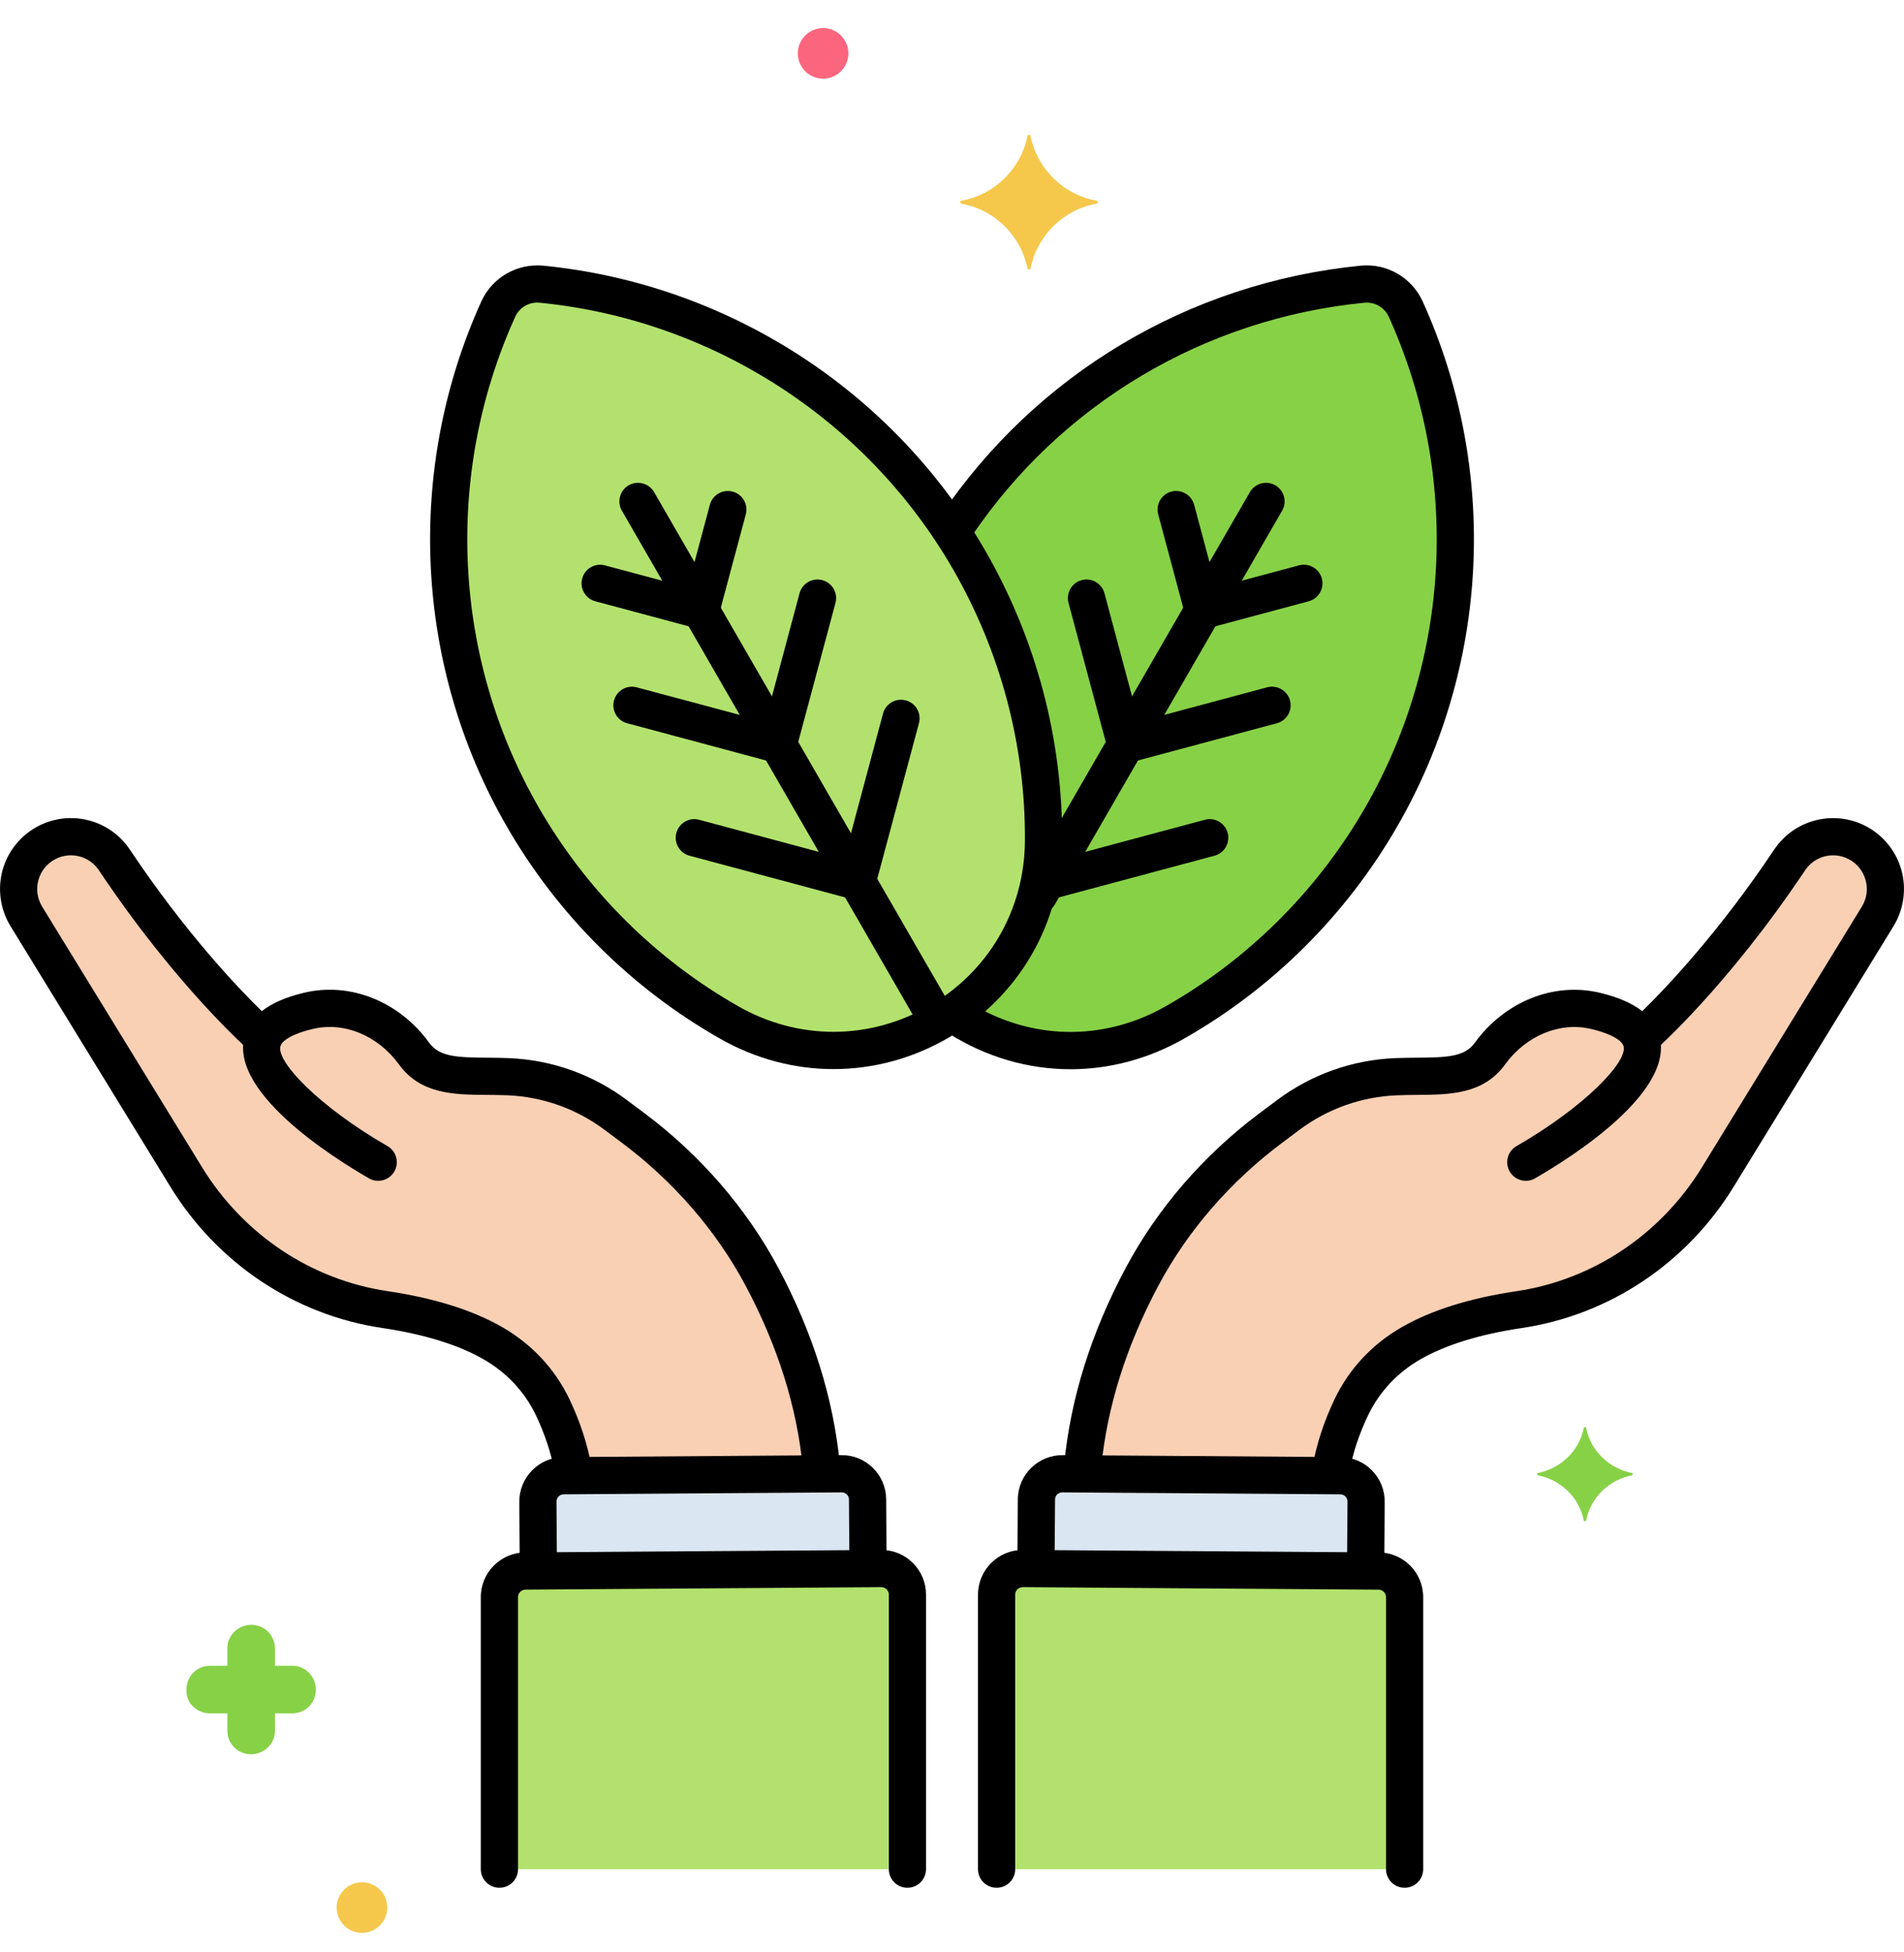 <svg width="40" height="41" viewBox="0 0 40 41" fill="none" xmlns="http://www.w3.org/2000/svg">
<g id="Frame">
<g id="Group">
<g id="Layer_63">
<g id="Group_2">
<g id="Group_3">
<g id="Group_4">
<path id="Vector" d="M18.512 32.939L11.035 32.992C10.733 32.994 10.49 33.241 10.492 33.543V39.253H19.063V33.482C19.061 33.18 18.814 32.937 18.512 32.939Z" fill="#B2E26D"/>
</g>
</g>
<g id="Group_5">
<g id="Group_6">
<path id="Vector_2" d="M18.226 31.487C18.224 31.188 17.98 30.947 17.681 30.949L11.839 30.99C11.54 30.992 11.299 31.236 11.301 31.535L11.311 32.99L18.236 32.941L18.226 31.487Z" fill="#DAE6F1"/>
</g>
</g>
<g id="Group_7">
<g id="Group_8">
<path id="Vector_3" d="M16.001 26.8C15.348 25.58 14.421 24.527 13.313 23.697L12.94 23.417C12.285 22.926 11.496 22.645 10.678 22.611C9.827 22.577 9.113 22.697 8.699 22.126C8.183 21.416 7.327 21.024 6.474 21.23C5.918 21.363 5.633 21.565 5.535 21.804C5.535 21.804 4.038 20.505 2.402 18.058C2.093 17.596 1.485 17.438 0.99 17.691C0.419 17.982 0.218 18.698 0.553 19.244L3.909 24.713C4.827 26.21 6.352 27.244 8.089 27.502C8.886 27.621 9.704 27.834 10.356 28.208C10.896 28.518 11.335 28.981 11.606 29.543C11.796 29.939 11.979 30.437 12.061 30.989L17.269 30.952C17.144 29.33 16.587 27.896 16.001 26.8Z" fill="#F9D0B4"/>
</g>
</g>
<g id="Group_9">
<g id="Group_10">
<path id="Vector_4" d="M28.965 32.992L21.488 32.939C21.186 32.937 20.939 33.18 20.937 33.482V39.253H29.508V33.543C29.51 33.241 29.267 32.994 28.965 32.992Z" fill="#B2E26D"/>
</g>
</g>
<g id="Group_11">
<g id="Group_12">
<path id="Vector_5" d="M28.161 30.99L22.319 30.949C22.02 30.947 21.776 31.188 21.774 31.487L21.764 32.941L28.689 32.99L28.699 31.535C28.701 31.236 28.46 30.992 28.161 30.99Z" fill="#DAE6F1"/>
</g>
</g>
<g id="Group_13">
<g id="Group_14">
<path id="Vector_6" d="M39.01 17.691C38.514 17.438 37.907 17.596 37.598 18.058C35.962 20.505 34.465 21.804 34.465 21.804C34.367 21.566 34.083 21.363 33.526 21.23C32.673 21.024 31.817 21.416 31.301 22.126C30.887 22.697 30.172 22.577 29.322 22.611C28.504 22.645 27.715 22.926 27.06 23.417L26.686 23.697C25.578 24.527 24.652 25.58 23.999 26.8C23.413 27.896 22.856 29.33 22.731 30.952L27.938 30.989C28.021 30.437 28.204 29.939 28.394 29.542C28.664 28.981 29.103 28.518 29.644 28.208C30.296 27.834 31.113 27.62 31.911 27.502C33.648 27.244 35.173 26.21 36.091 24.713L39.447 19.244C39.782 18.698 39.581 17.982 39.01 17.691Z" fill="#F9D0B4"/>
</g>
</g>
<g id="Group_15">
<g id="Group_16">
<path id="Vector_7" d="M20.357 11.753C18.398 8.361 14.997 6.326 11.376 5.968C10.992 5.93 10.626 6.141 10.467 6.493C8.966 9.807 9.028 13.771 10.986 17.163C12.064 19.03 13.58 20.486 15.328 21.477C18.262 23.141 21.896 21.043 21.922 17.67C21.938 15.66 21.435 13.62 20.357 11.753Z" fill="#B2E26D"/>
</g>
</g>
<g id="Group_17">
<g id="Group_18">
<path id="Vector_8" d="M29.533 6.493C29.374 6.141 29.008 5.93 28.624 5.968C25.214 6.305 21.998 8.132 20 11.177C20.123 11.365 20.243 11.556 20.357 11.753C21.434 13.62 21.938 15.66 21.922 17.671C21.91 19.228 21.127 20.513 20 21.282C21.313 22.177 23.093 22.372 24.672 21.478C26.421 20.486 27.936 19.03 29.014 17.163C30.972 13.771 31.034 9.807 29.533 6.493Z" fill="#87D147"/>
</g>
</g>
<g id="Group_19">
<g id="Group_20">
<path id="Vector_9" d="M17.292 0.59C16.999 0.59 16.761 0.828 16.761 1.121C16.761 1.415 16.999 1.652 17.292 1.652C17.585 1.652 17.823 1.415 17.823 1.121C17.823 0.828 17.585 0.59 17.292 0.59Z" fill="#FC657E"/>
</g>
</g>
<g id="Group_21">
<g id="Group_22">
<path id="Vector_10" d="M23.039 4.215C22.336 4.09 21.789 3.543 21.649 2.856C21.649 2.824 21.586 2.824 21.586 2.856C21.446 3.543 20.899 4.09 20.196 4.215C20.164 4.215 20.164 4.262 20.196 4.277C20.899 4.402 21.446 4.949 21.586 5.637C21.586 5.668 21.649 5.668 21.649 5.637C21.789 4.949 22.336 4.402 23.039 4.277C23.071 4.262 23.071 4.215 23.039 4.215Z" fill="#F5C84C"/>
</g>
</g>
<g id="Group_23">
<g id="Group_24">
<path id="Vector_11" d="M6.151 34.981H5.776V34.621C5.776 34.34 5.558 34.121 5.276 34.121C5.011 34.121 4.776 34.34 4.776 34.606V34.981H4.417C4.136 34.981 3.917 35.199 3.917 35.481C3.901 35.746 4.12 35.981 4.417 35.981H4.776V36.34C4.776 36.621 4.995 36.84 5.276 36.84C5.542 36.84 5.776 36.621 5.776 36.356V35.981H6.136C6.417 35.981 6.636 35.762 6.636 35.481C6.636 35.215 6.417 34.981 6.151 34.981Z" fill="#87D147"/>
</g>
</g>
<g id="Group_25">
<g id="Group_26">
<path id="Vector_12" d="M7.605 39.528C7.311 39.528 7.073 39.765 7.073 40.059C7.073 40.352 7.311 40.59 7.605 40.59C7.898 40.59 8.136 40.352 8.136 40.059C8.136 39.765 7.898 39.528 7.605 39.528Z" fill="#F5C84C"/>
</g>
</g>
<g id="Group_27">
<g id="Group_28">
<path id="Vector_13" d="M34.289 30.934C33.805 30.84 33.414 30.465 33.321 29.981C33.321 29.965 33.274 29.965 33.274 29.981C33.18 30.465 32.789 30.84 32.305 30.934C32.289 30.934 32.289 30.965 32.305 30.981C32.789 31.074 33.18 31.449 33.274 31.934C33.274 31.949 33.321 31.949 33.321 31.934C33.414 31.449 33.805 31.074 34.289 30.981C34.305 30.965 34.305 30.934 34.289 30.934Z" fill="#87D147"/>
</g>
</g>
<g id="Group_29">
<g id="Group_30">
<path id="Vector_14" d="M8.14 24.068C6.7 23.24 5.768 22.268 5.897 21.951C5.979 21.752 5.883 21.524 5.683 21.442C5.484 21.36 5.255 21.456 5.174 21.656C4.68 22.866 7.022 24.326 7.751 24.745C7.813 24.781 7.879 24.797 7.945 24.797C8.081 24.797 8.212 24.727 8.284 24.601C8.392 24.414 8.327 24.175 8.14 24.068Z" fill="black"/>
</g>
</g>
<g id="Group_31">
<g id="Group_32">
<path id="Vector_15" d="M19.174 32.819C18.998 32.644 18.764 32.549 18.516 32.549H18.509L11.032 32.601C10.515 32.605 10.098 33.028 10.101 33.543V39.253C10.101 39.468 10.276 39.643 10.492 39.643C10.708 39.643 10.883 39.468 10.883 39.253V33.54C10.882 33.454 10.952 33.383 11.038 33.382L18.515 33.33C18.566 33.33 18.609 33.358 18.626 33.375C18.643 33.392 18.672 33.429 18.673 33.482V39.252C18.673 39.468 18.847 39.643 19.063 39.643C19.279 39.643 19.454 39.468 19.454 39.252V33.48C19.452 33.23 19.353 32.995 19.174 32.819Z" fill="black"/>
</g>
</g>
<g id="Group_33">
<g id="Group_34">
<path id="Vector_16" d="M18.617 31.484C18.615 31.235 18.516 31.002 18.339 30.827C18.162 30.652 17.93 30.556 17.678 30.558L11.836 30.599C11.322 30.603 10.907 31.024 10.91 31.538L10.919 32.819C10.921 33.034 11.095 33.207 11.31 33.207H11.312C11.528 33.206 11.702 33.03 11.7 32.814L11.691 31.533C11.691 31.45 11.758 31.381 11.841 31.381L17.683 31.34H17.684C17.738 31.34 17.774 31.367 17.79 31.383C17.807 31.399 17.835 31.435 17.835 31.489L17.844 32.741C17.846 32.956 18.02 33.129 18.235 33.129H18.238C18.453 33.127 18.627 32.951 18.625 32.735L18.617 31.484Z" fill="black"/>
</g>
</g>
<g id="Group_35">
<g id="Group_36">
<path id="Vector_17" d="M16.346 26.616C15.682 25.376 14.715 24.258 13.548 23.384L13.175 23.105C12.453 22.564 11.595 22.258 10.694 22.221C10.536 22.214 10.382 22.213 10.234 22.212C9.58 22.207 9.229 22.19 9.015 21.896C8.384 21.027 7.352 20.616 6.383 20.849C6.002 20.941 5.709 21.068 5.5 21.234C4.993 20.74 3.894 19.586 2.727 17.84C2.308 17.214 1.485 17 0.813 17.343C0.444 17.531 0.168 17.867 0.056 18.266C-0.056 18.665 0.004 19.096 0.22 19.448L3.576 24.917C4.567 26.532 6.191 27.615 8.032 27.888C8.912 28.019 9.628 28.24 10.162 28.547C10.642 28.823 11.02 29.225 11.254 29.711C11.441 30.102 11.574 30.499 11.649 30.891C11.684 31.078 11.848 31.208 12.032 31.208C12.056 31.208 12.081 31.206 12.105 31.201C12.317 31.161 12.457 30.957 12.416 30.745C12.329 30.286 12.175 29.825 11.958 29.373C11.655 28.744 11.168 28.224 10.55 27.869C9.932 27.514 9.123 27.26 8.147 27.115C6.535 26.876 5.112 25.926 4.242 24.508L0.886 19.04C0.782 18.87 0.754 18.67 0.808 18.478C0.862 18.286 0.99 18.13 1.168 18.039C1.488 17.876 1.878 17.977 2.077 18.275C3.723 20.737 5.217 22.044 5.28 22.099C5.375 22.181 5.504 22.213 5.626 22.184C5.749 22.154 5.85 22.068 5.897 21.951C5.917 21.904 6.022 21.74 6.566 21.609C7.225 21.45 7.938 21.743 8.383 22.355C8.838 22.982 9.544 22.988 10.228 22.993C10.367 22.994 10.513 22.995 10.662 23.001C11.404 23.032 12.111 23.285 12.706 23.73L13.079 24.009C14.155 24.816 15.047 25.845 15.656 26.985C16.338 28.259 16.745 29.552 16.866 30.829C16.887 31.044 17.078 31.199 17.292 31.181C17.507 31.161 17.664 30.97 17.644 30.755C17.513 29.375 17.076 27.982 16.346 26.616Z" fill="black"/>
</g>
</g>
<g id="Group_37">
<g id="Group_38">
<path id="Vector_18" d="M34.826 21.656C34.745 21.456 34.517 21.36 34.317 21.442C34.117 21.524 34.021 21.752 34.103 21.951C34.232 22.268 33.3 23.24 31.86 24.068C31.673 24.175 31.608 24.414 31.716 24.601C31.788 24.727 31.92 24.797 32.055 24.797C32.121 24.797 32.188 24.781 32.249 24.745C32.978 24.326 35.32 22.866 34.826 21.656Z" fill="black"/>
</g>
</g>
<g id="Group_39">
<g id="Group_40">
<path id="Vector_19" d="M28.968 32.601L21.491 32.549H21.484C20.97 32.549 20.55 32.965 20.546 33.483V39.253C20.546 39.469 20.721 39.643 20.937 39.643C21.153 39.643 21.328 39.469 21.328 39.253V33.485C21.328 33.429 21.357 33.392 21.374 33.375C21.392 33.358 21.431 33.333 21.485 33.33L28.962 33.383C29.049 33.383 29.118 33.454 29.118 33.543V39.253C29.118 39.468 29.293 39.643 29.508 39.643C29.724 39.643 29.899 39.468 29.899 39.253V33.545C29.902 33.028 29.485 32.605 28.968 32.601Z" fill="black"/>
</g>
</g>
<g id="Group_41">
<g id="Group_42">
<path id="Vector_20" d="M28.821 30.877C28.647 30.7 28.413 30.601 28.164 30.599L22.322 30.558C21.809 30.556 21.387 30.97 21.383 31.484L21.375 32.723C21.373 32.939 21.547 33.115 21.762 33.116H21.765C21.98 33.116 22.154 32.943 22.156 32.728L22.165 31.49C22.165 31.435 22.193 31.4 22.209 31.383C22.226 31.367 22.262 31.34 22.316 31.34H22.317L28.159 31.381C28.242 31.381 28.309 31.45 28.309 31.533L28.299 32.814C28.298 33.03 28.472 33.206 28.687 33.207H28.69C28.905 33.207 29.079 33.034 29.081 32.819L29.09 31.539C29.092 31.289 28.996 31.055 28.821 30.877Z" fill="black"/>
</g>
</g>
<g id="Group_43">
<g id="Group_44">
<path id="Vector_21" d="M39.944 18.266C39.832 17.868 39.556 17.531 39.187 17.343C38.515 17.001 37.693 17.214 37.273 17.841C36.109 19.582 35.008 20.739 34.501 21.235C34.291 21.069 33.998 20.942 33.617 20.85C32.648 20.617 31.616 21.028 30.985 21.896C30.772 22.191 30.421 22.207 29.766 22.212C29.618 22.213 29.465 22.215 29.306 22.221C28.405 22.259 27.547 22.564 26.826 23.105L26.452 23.384C25.285 24.259 24.318 25.376 23.655 26.616C22.925 27.98 22.489 29.371 22.357 30.75C22.336 30.965 22.494 31.155 22.708 31.176C22.922 31.196 23.114 31.039 23.134 30.824C23.256 29.549 23.663 28.257 24.343 26.985C24.953 25.845 25.845 24.816 26.921 24.01L27.294 23.73C27.889 23.285 28.596 23.033 29.338 23.002C29.488 22.996 29.633 22.994 29.772 22.993C30.456 22.988 31.162 22.983 31.618 22.355C32.062 21.744 32.775 21.451 33.434 21.61C33.978 21.741 34.084 21.905 34.103 21.952C34.151 22.068 34.251 22.155 34.374 22.184C34.496 22.213 34.625 22.182 34.721 22.099C34.783 22.045 36.277 20.737 37.923 18.275C38.122 17.978 38.512 17.876 38.832 18.039C39.01 18.13 39.138 18.286 39.192 18.478C39.246 18.67 39.218 18.87 39.114 19.04L35.758 24.509C34.888 25.926 33.465 26.877 31.853 27.116C30.877 27.261 30.068 27.515 29.45 27.87C28.831 28.224 28.345 28.744 28.042 29.373C27.816 29.845 27.658 30.326 27.573 30.803C27.535 31.016 27.677 31.219 27.889 31.256C27.912 31.26 27.935 31.262 27.958 31.262C28.144 31.262 28.308 31.129 28.342 30.94C28.414 30.532 28.55 30.119 28.746 29.712C28.98 29.226 29.358 28.823 29.838 28.547C30.372 28.241 31.088 28.02 31.968 27.889C33.809 27.615 35.433 26.532 36.424 24.918L39.78 19.449C39.996 19.096 40.056 18.665 39.944 18.266Z" fill="black"/>
</g>
</g>
<g id="Group_45">
<g id="Group_46">
<g id="Group_47">
<path id="Vector_22" d="M20.695 11.557C18.754 8.196 15.285 5.962 11.414 5.579C10.863 5.527 10.339 5.828 10.111 6.332C8.507 9.875 8.707 13.997 10.648 17.358C11.723 19.22 13.275 20.762 15.136 21.817C15.88 22.239 16.695 22.451 17.51 22.451C18.336 22.451 19.161 22.234 19.911 21.801C21.402 20.94 22.3 19.397 22.313 17.674C22.33 15.535 21.77 13.42 20.695 11.557ZM19.52 21.124C18.272 21.845 16.777 21.85 15.521 21.138C13.781 20.151 12.33 18.709 11.325 16.968C9.509 13.824 9.322 9.968 10.823 6.654C10.906 6.47 11.088 6.354 11.287 6.354C11.304 6.354 11.32 6.355 11.337 6.357C14.958 6.714 18.203 8.805 20.018 11.948C21.024 13.69 21.547 15.668 21.532 17.668C21.52 19.111 20.768 20.403 19.52 21.124Z" fill="black"/>
</g>
</g>
</g>
<g id="Group_48">
<g id="Group_49">
<path id="Vector_23" d="M20.001 21.177L13.742 10.335C13.634 10.148 13.395 10.084 13.208 10.191C13.021 10.299 12.957 10.538 13.065 10.725L19.325 21.567C19.397 21.692 19.529 21.762 19.664 21.762C19.73 21.762 19.797 21.746 19.859 21.71C20.045 21.602 20.109 21.363 20.001 21.177Z" fill="black"/>
</g>
</g>
<g id="Group_50">
<g id="Group_51">
<path id="Vector_24" d="M19.03 14.708C18.821 14.652 18.607 14.776 18.551 14.984L17.735 18.032L14.687 17.215C14.479 17.16 14.265 17.283 14.209 17.491C14.153 17.7 14.277 17.914 14.485 17.97L17.91 18.887C17.944 18.896 17.978 18.901 18.011 18.901C18.184 18.901 18.341 18.786 18.388 18.611L19.306 15.186C19.362 14.978 19.238 14.764 19.03 14.708Z" fill="black"/>
</g>
</g>
<g id="Group_52">
<g id="Group_53">
<path id="Vector_25" d="M17.276 12.183C17.067 12.127 16.853 12.251 16.797 12.459L16.075 15.156L13.377 14.434C13.169 14.378 12.955 14.502 12.899 14.71C12.843 14.918 12.967 15.133 13.175 15.188L16.25 16.012C16.284 16.021 16.318 16.025 16.351 16.025C16.523 16.025 16.681 15.91 16.728 15.736L17.552 12.661C17.608 12.453 17.484 12.239 17.276 12.183Z" fill="black"/>
</g>
</g>
<g id="Group_54">
<g id="Group_55">
<path id="Vector_26" d="M15.392 10.324C15.183 10.268 14.969 10.392 14.913 10.6L14.448 12.338L12.709 11.873C12.501 11.817 12.287 11.94 12.231 12.149C12.175 12.357 12.299 12.571 12.507 12.627L14.623 13.194C14.656 13.203 14.69 13.208 14.724 13.208C14.792 13.208 14.859 13.19 14.919 13.155C15.009 13.104 15.074 13.018 15.101 12.918L15.668 10.802C15.724 10.594 15.6 10.379 15.392 10.324Z" fill="black"/>
</g>
</g>
<g id="Group_56">
<g id="Group_57">
<path id="Vector_27" d="M26.792 10.191C26.606 10.084 26.366 10.148 26.258 10.335L21.483 18.605C21.375 18.791 21.439 19.031 21.626 19.138C21.688 19.174 21.755 19.191 21.821 19.191C21.956 19.191 22.087 19.121 22.16 18.995L26.935 10.725C27.043 10.538 26.979 10.3 26.792 10.191Z" fill="black"/>
</g>
</g>
<g id="Group_58">
<g id="Group_59">
<path id="Vector_28" d="M25.791 17.491C25.735 17.283 25.521 17.16 25.313 17.215L21.888 18.133C21.68 18.188 21.556 18.403 21.611 18.611C21.658 18.786 21.816 18.901 21.989 18.901C22.022 18.901 22.056 18.896 22.09 18.887L25.515 17.97C25.723 17.914 25.847 17.7 25.791 17.491Z" fill="black"/>
</g>
</g>
<g id="Group_60">
<g id="Group_61">
<path id="Vector_29" d="M27.101 14.71C27.045 14.501 26.83 14.379 26.623 14.433L23.925 15.156L23.203 12.459C23.147 12.251 22.932 12.127 22.724 12.183C22.516 12.238 22.392 12.453 22.448 12.661L23.272 15.736C23.319 15.91 23.476 16.025 23.649 16.025C23.682 16.025 23.716 16.021 23.75 16.012L26.825 15.188C27.033 15.132 27.157 14.918 27.101 14.71Z" fill="black"/>
</g>
</g>
<g id="Group_62">
<g id="Group_63">
<path id="Vector_30" d="M27.77 12.149C27.713 11.94 27.499 11.817 27.291 11.872L25.552 12.338L25.087 10.6C25.031 10.391 24.816 10.269 24.608 10.323C24.4 10.379 24.276 10.594 24.332 10.802L24.899 12.918C24.926 13.018 24.991 13.103 25.081 13.155C25.141 13.19 25.208 13.207 25.276 13.207C25.31 13.207 25.344 13.203 25.377 13.194L27.493 12.627C27.701 12.571 27.825 12.357 27.77 12.149Z" fill="black"/>
</g>
</g>
<g id="Group_64">
<g id="Group_65">
<path id="Vector_31" d="M29.889 6.332C29.66 5.827 29.137 5.526 28.586 5.579C24.984 5.935 21.764 7.855 19.751 10.845C19.631 11.024 19.678 11.267 19.857 11.388C20.036 11.508 20.279 11.461 20.399 11.281C22.282 8.485 25.293 6.69 28.663 6.357C28.88 6.335 29.087 6.455 29.177 6.654C30.678 9.968 30.491 13.824 28.675 16.968C27.67 18.709 26.219 20.151 24.479 21.138C23.167 21.881 21.622 21.845 20.346 21.041C20.163 20.926 19.922 20.981 19.807 21.163C19.692 21.346 19.747 21.587 19.929 21.702C20.724 22.203 21.605 22.454 22.49 22.454C23.301 22.454 24.115 22.242 24.865 21.817C26.725 20.762 28.277 19.22 29.352 17.358C31.293 13.997 31.494 9.875 29.889 6.332Z" fill="black"/>
</g>
</g>
</g>
</g>
</g>
</g>
</svg>
